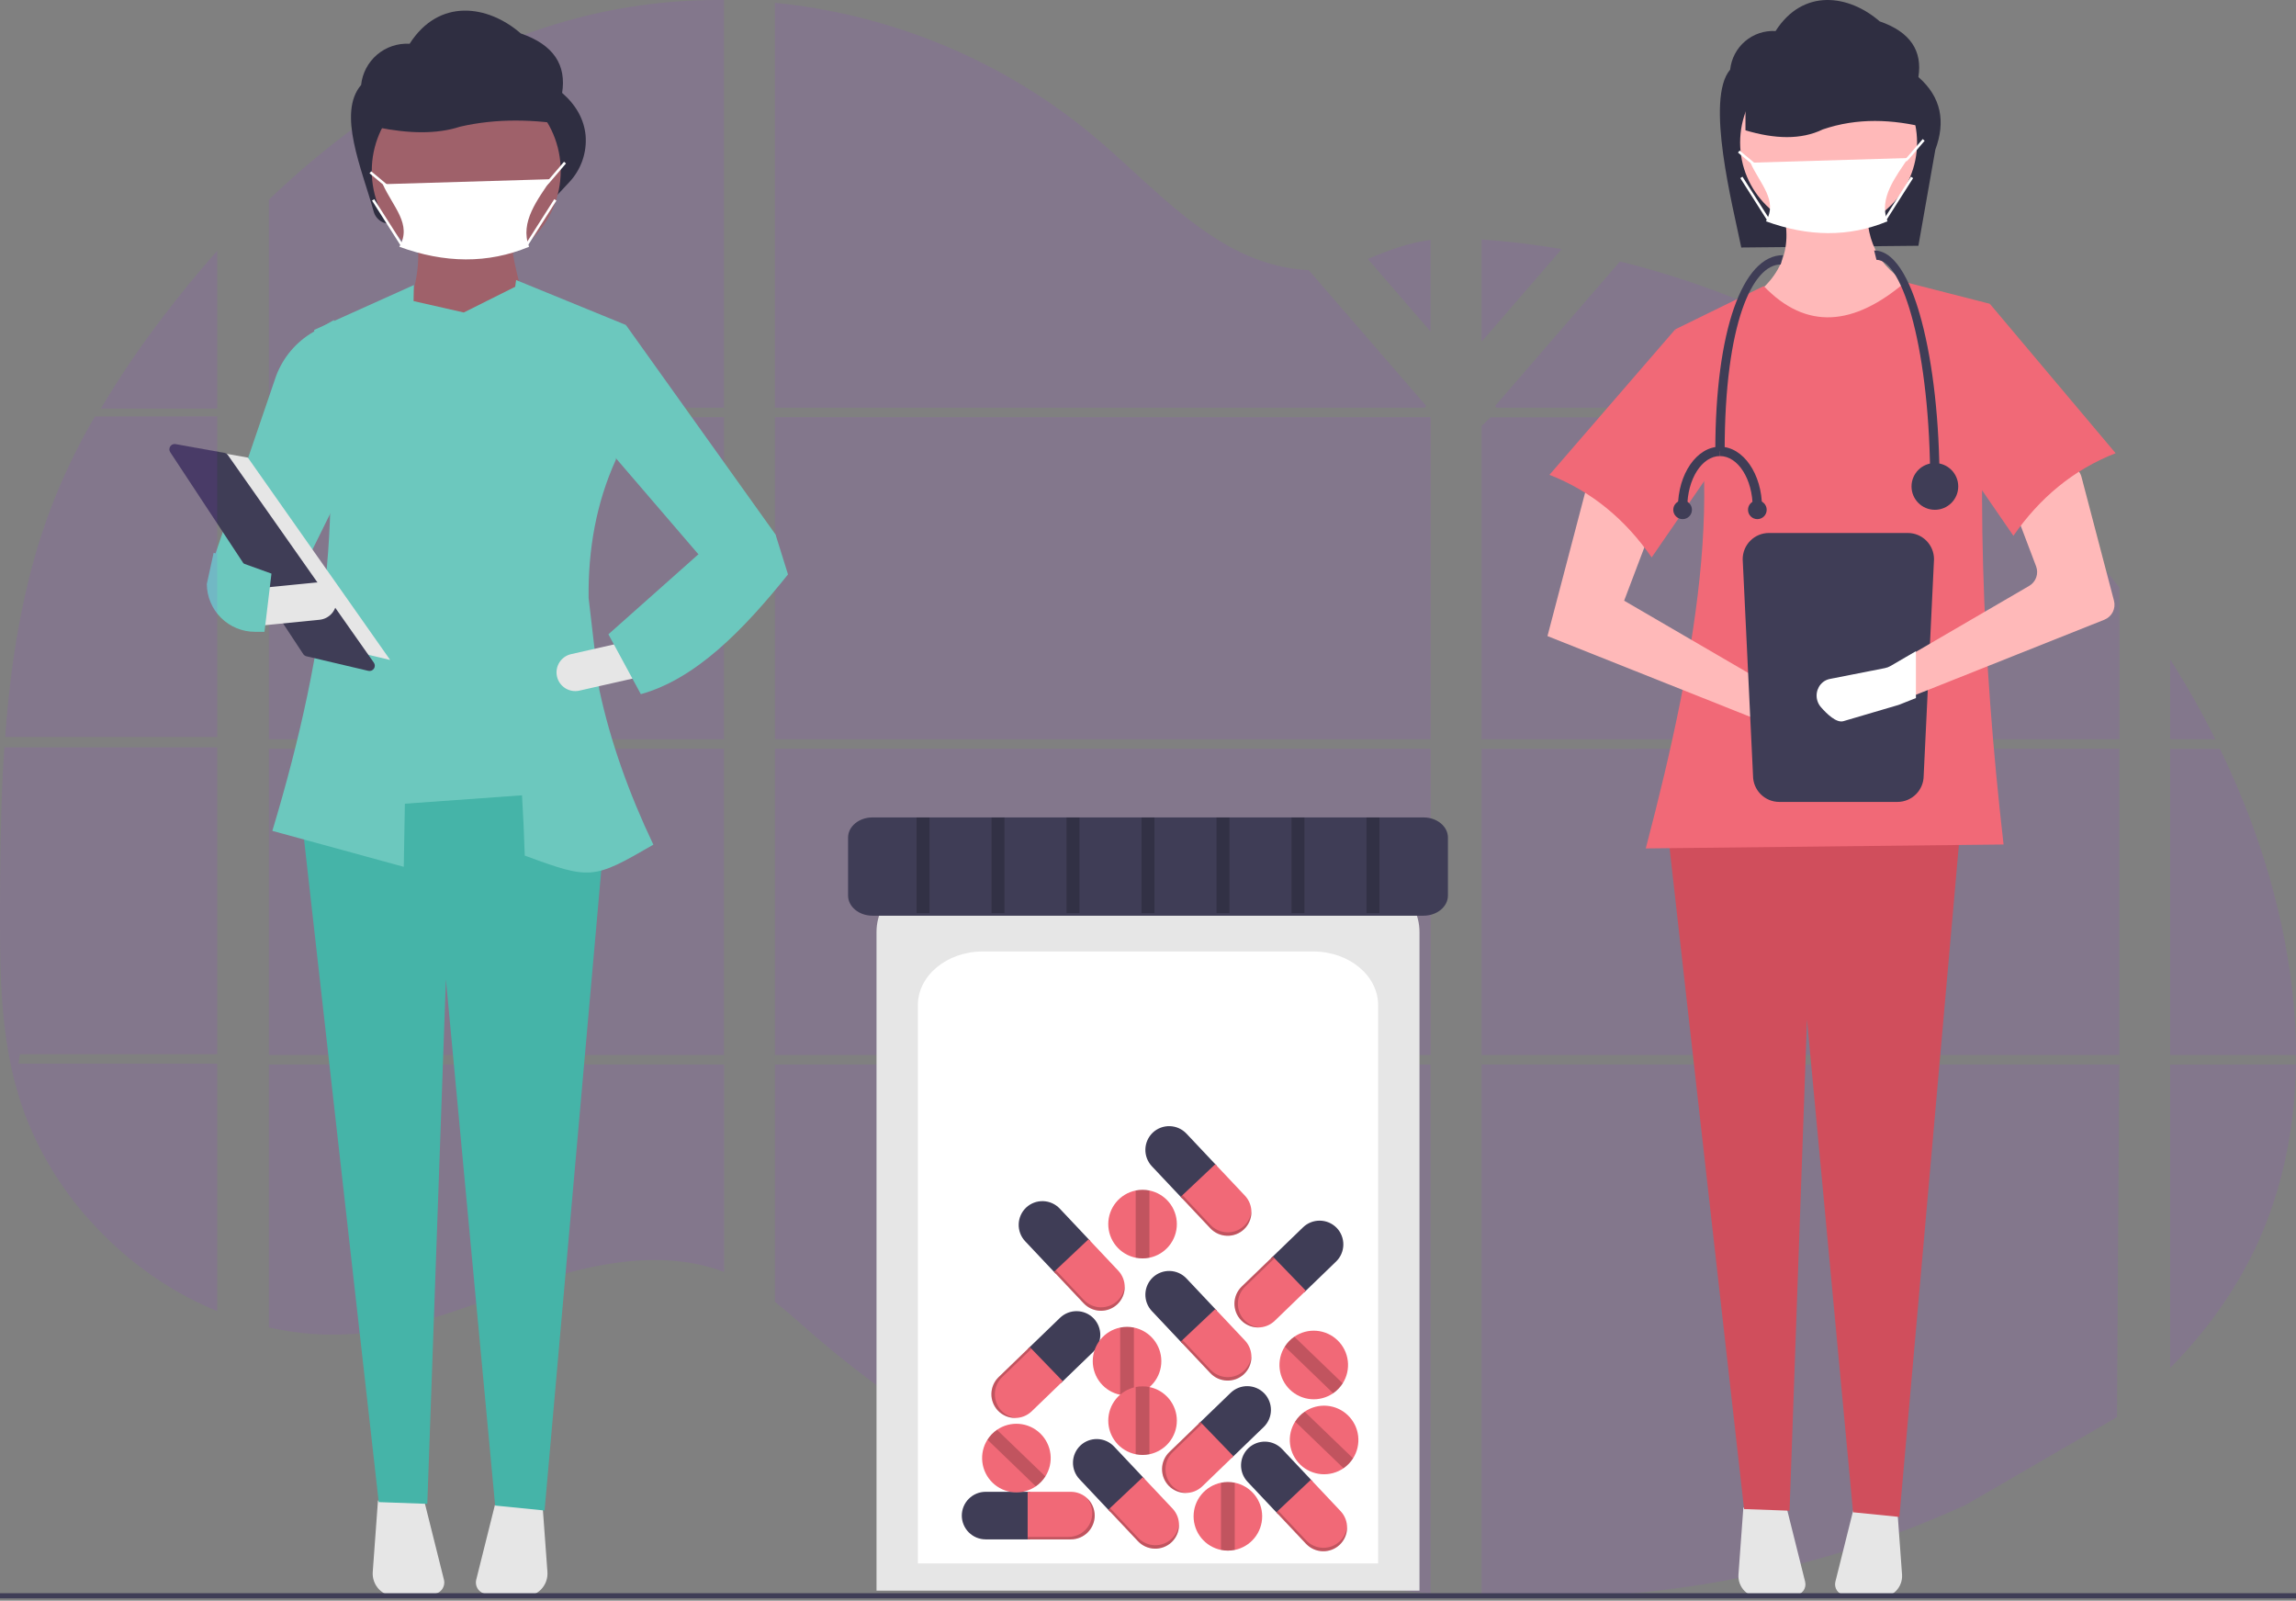 <svg width="888" height="619" viewBox="0 0 888 619" fill="none" xmlns="http://www.w3.org/2000/svg">
<rect x="0" y="0" width="888" height="619" fill="#808080" stroke="none"/>
<g clip-path="url(#clip0_374_344)">
<path opacity="0.1" d="M104 289.539V407.975H280.029V289.539H104ZM104 411.631V513.339C105.007 513.561 106.006 513.775 106.996 513.955C108.345 514.229 109.684 514.477 111.057 514.691C111.317 514.734 111.585 514.777 111.869 514.803C112.405 514.897 112.957 514.974 113.493 515.051C114.849 515.248 116.197 515.41 117.553 515.539C118.195 515.607 118.844 515.667 119.494 515.719L121.061 515.847C121.914 515.915 122.758 515.967 123.595 515.993C124.115 515.993 124.634 516.044 125.17 516.061C125.576 516.061 125.982 516.061 126.405 516.061C126.827 516.061 127.428 516.061 127.939 516.061C128.638 516.061 129.336 516.061 130.026 516.061H130.96C131.659 516.061 132.357 516.061 133.047 515.993H133.096C133.575 515.993 134.062 515.993 134.55 515.924C134.685 515.933 134.82 515.933 134.956 515.924C135.362 515.924 135.768 515.924 136.157 515.864H136.442L139.162 515.642C140.055 515.556 140.957 515.445 141.866 515.342L143.718 515.111C151.25 513.998 158.699 512.327 166.009 510.111C182.428 505.282 198.491 498.528 214.903 493.579C236.122 487.201 259.566 484.068 280.07 491.867V411.631H104ZM280.029 157.687V0.014C260.757 -0.206 241.537 2.17 222.836 7.086C178.263 18.892 138.269 44.498 104 77.202V157.678H112.835V161.334H104V285.883H280.029V161.342H149.11V157.687H280.029ZM506.13 104.427C495.103 104.016 484.14 100.335 474.225 94.65C455.263 83.777 440.118 66.989 423.195 52.82C388.033 23.309 344.426 5.502 299.689 1.084V157.687H550.98L551.606 156.993L506.13 104.427ZM529.022 100.147L553.295 128.227V92.784C545.166 93.845 538.044 96.371 529.055 100.112L529.022 100.147ZM553.295 538.594V411.631H501.575C501.437 411.091 501.299 410.544 501.136 409.996C501.291 410.544 501.42 411.091 501.567 411.631H299.722V503.45C301.638 504.949 303.53 506.524 305.406 508.125C307.428 509.837 309.426 511.643 311.432 513.416L313.454 515.179C314.42 516.035 315.395 516.891 316.377 517.696C318.326 519.363 320.294 521.007 322.281 522.628C323.263 523.484 324.27 524.254 325.269 525.059C341.126 537.841 357.854 549.375 375.316 559.569C379.23 561.852 383.18 564.081 387.164 566.256C389.82 567.685 392.491 569.107 395.171 570.485C399.199 572.557 403.259 574.554 407.352 576.478C445.085 594.335 484.985 606.589 525.912 612.889C535.002 614.304 544.127 615.417 553.287 616.228V538.586H554.099L553.295 538.594ZM299.722 161.342V285.883H553.327V161.342H299.722ZM299.722 289.539V407.975H553.327V289.539H299.722ZM573.011 92.63V132.166L603.991 96.328C593.727 94.582 583.4 93.335 573.011 92.587V92.63ZM573.011 289.581V407.975H819.674V289.539L573.011 289.581ZM818.772 547.995L819.641 411.631H573.011V617.589C588.899 618.293 604.812 618.093 620.679 616.99H620.955C628.534 616.487 636.078 615.757 643.587 614.798H643.758C683.817 609.883 722.987 598.864 760.044 582.085M867.236 309.041C866.31 306.738 865.344 304.452 864.361 302.192C862.526 297.912 860.585 293.751 858.587 289.59H839.342V407.975H888C887.976 374.449 879.928 340.204 867.26 308.998L867.236 309.041ZM839.342 411.674V528.963C853.049 515.111 864.629 499.264 872.969 481.148C882.998 459.334 887.586 435.714 887.959 411.656L839.342 411.674ZM839.342 255.071V285.892H856.785C851.508 275.282 845.693 264.979 839.366 255.028L839.342 255.071ZM672.058 115.865C670.775 115.351 669.492 114.829 668.201 114.324C654.583 109.022 640.668 104.613 626.534 101.122L579.126 155.974L578.217 156.993L578.826 157.695H747.555C724.056 140.642 698.721 126.586 672.082 115.822L672.058 115.865ZM752.5 161.385H576.471L573.011 164.724V285.883H603.334H603.382H819.706V227.196C800.137 202.244 777.551 180.105 752.525 161.342L752.5 161.385Z" fill="#A228FF"/>
<path d="M741.957 95.043L673.455 95.71C670.235 79.859 659.416 38.268 669.159 26.923C669.603 22.653 671.677 18.72 674.949 15.94C678.22 13.161 682.438 11.751 686.723 12.003C697.341 -4.617 715.025 -2.122 726.978 8.258C739.008 12.409 743.543 19.783 741.957 29.79C750.865 37.588 752.509 47.075 748.51 57.875L741.957 95.043Z" fill="#2F2E41"/>
<path d="M735.362 137.242L685.939 130.399L676.055 115.952C689.671 106.921 694.489 94.306 688.22 77.175L722.436 76.415C720.833 91.67 725.877 103.481 739.924 110.63L735.362 137.242Z" fill="#FFB9B9"/>
<path d="M674.255 583.02L672.366 608.855C672.28 610.024 672.446 611.198 672.851 612.298C673.256 613.399 673.892 614.399 674.716 615.234C675.54 616.068 676.533 616.716 677.628 617.135C678.723 617.555 679.895 617.735 681.066 617.664L694.335 616.86C694.95 616.823 695.549 616.65 696.09 616.355C696.631 616.06 697.1 615.65 697.464 615.153C697.828 614.656 698.079 614.085 698.197 613.481C698.316 612.876 698.3 612.253 698.151 611.656L690.785 582.193L674.255 583.02Z" fill="#E6E6E6"/>
<path d="M717.216 582.193L709.85 611.656C709.7 612.253 709.685 612.876 709.803 613.481C709.922 614.085 710.172 614.656 710.536 615.153C710.901 615.65 711.37 616.06 711.91 616.355C712.451 616.65 713.05 616.823 713.665 616.86L726.935 617.664C728.105 617.735 729.277 617.555 730.373 617.135C731.468 616.716 732.46 616.068 733.284 615.234C734.108 614.399 734.744 613.398 735.15 612.298C735.555 611.198 735.72 610.024 735.635 608.854L733.745 583.019L717.216 582.193Z" fill="#E6E6E6"/>
<path d="M734.602 586.606L716.694 584.809L698.866 394.239L692.128 584.195L674.534 583.565L644.881 320.485H758.172L734.602 586.606Z" fill="#D04E5C"/>
<path d="M707.229 89.341C726.126 89.341 741.445 74.022 741.445 55.125C741.445 36.228 726.126 20.91 707.229 20.91C688.332 20.91 673.014 36.228 673.014 55.125C673.014 74.022 688.332 89.341 707.229 89.341Z" fill="#FFB9B9"/>
<path d="M774.9 326.568L636.518 328.089C657.054 249.908 669.339 177.284 647.923 127.358L682.138 110.63C698.636 127.838 717.01 126.064 736.883 109.109L769.578 117.473C763.978 182.944 766.488 253.064 774.9 326.568Z" fill="#F16977"/>
<path d="M598.5 245.972L684.419 280.187L703.628 285.837C704.488 286.09 705.389 286.166 706.279 286.062C707.168 285.957 708.027 285.674 708.804 285.229C709.582 284.784 710.261 284.187 710.802 283.473C711.342 282.758 711.733 281.942 711.95 281.074C712.331 279.55 712.16 277.941 711.467 276.531C710.775 275.122 709.606 274.003 708.167 273.374L688.221 267.261L628.153 232.285L640.699 199.21L614.467 185.144L598.5 245.972Z" fill="#FFB9B9"/>
<path d="M599.261 183.623C615.608 190.001 628.61 200.885 638.799 215.558L670.733 169.177L647.923 127.358L599.261 183.623Z" fill="#F16977"/>
<path d="M745.792 49.58C731.905 46.002 718.252 45.511 704.979 50.049C696.525 54.144 686.372 53.767 675.08 50.393V16.256L736.039 17.881L745.792 49.58Z" fill="#2F2E41"/>
<path d="M684.134 206.106C681.447 206.109 678.871 207.178 676.971 209.077C675.072 210.977 674.003 213.553 674 216.24L678 299.972C678.003 302.659 679.072 305.235 680.971 307.135C682.871 309.034 685.447 310.103 688.134 310.106H733.866C736.553 310.103 739.129 309.034 741.029 307.135C742.928 305.235 743.997 302.659 744 299.972L748 216.24C747.997 213.553 746.928 210.977 745.029 209.077C743.129 207.178 740.553 206.109 737.866 206.106H684.134Z" fill="#3F3D56"/>
<path d="M813.89 239.646L739 269.466L733.35 271.716C733.17 271.786 732.99 271.846 732.8 271.906L713.87 277.476C711.45 278.186 708.1 274.926 706.14 272.676C705.169 271.592 704.619 270.196 704.59 268.741C704.561 267.286 705.054 265.869 705.98 264.746C706.241 264.445 706.529 264.167 706.84 263.916C707.569 263.348 708.428 262.97 709.34 262.816L728.25 259.096C728.928 258.963 729.58 258.72 730.18 258.376L739 253.236L784.79 226.576C786.063 225.836 787.033 224.668 787.525 223.28C788.018 221.892 788.002 220.374 787.48 218.996L778.74 195.946C778.204 194.536 778.199 192.979 778.727 191.565C779.256 190.152 780.28 188.979 781.61 188.266L796.09 180.506C796.917 180.062 797.834 179.811 798.773 179.773C799.711 179.735 800.646 179.91 801.507 180.286C802.367 180.661 803.132 181.227 803.742 181.941C804.352 182.655 804.792 183.498 805.03 184.406L817.6 232.286C817.986 233.754 817.822 235.313 817.139 236.669C816.455 238.025 815.3 239.084 813.89 239.646Z" fill="#FFB9B9"/>
<path d="M818.24 175.259C801.893 181.637 788.891 192.521 778.702 207.194L746.768 160.813L769.578 117.473L818.24 175.259Z" fill="#F16977"/>
<path d="M730 85.579C715.032 91.805 699.337 91.552 683 85.579C687.754 77.465 680.648 71.11 677 62.919L738 61.106C733.335 68.222 726.452 76.629 730 85.579Z" fill="white"/>
<path d="M737.354 62.46L736.646 61.753L737.646 60.753L743.62 53.781L744.38 54.431L738.38 61.431L737.354 62.46Z" fill="white"/>
<path d="M672.82 58.222L672.18 58.991L678.18 63.991L678.82 63.222L672.82 58.222Z" fill="white"/>
<path d="M739.078 68.339L728.575 84.837L729.419 85.374L739.921 68.876L739.078 68.339Z" fill="white"/>
<path d="M673.922 68.338L673.078 68.875L683.578 85.375L684.422 84.838L673.922 68.338Z" fill="white"/>
<path d="M741 251.821V269.938L734.694 272.449C734.493 272.528 734.292 272.594 734.08 272.661L712.949 278.879C710.248 279.671 706.509 276.032 704.321 273.521C703.238 272.311 702.624 270.752 702.591 269.128C702.558 267.504 703.109 265.922 704.142 264.669C704.434 264.333 704.755 264.022 705.102 263.743C705.917 263.109 706.875 262.687 707.893 262.515L729.001 258.362C729.758 258.214 730.486 257.942 731.155 257.559L741 251.821Z" fill="white"/>
<path d="M750.14 187.202H746.526C746.526 136.091 736.002 100.473 725.747 100.473L724.844 96.859C734.041 96.859 739.904 111.683 743.203 124.12C747.676 140.979 750.14 163.382 750.14 187.202Z" fill="#3F3D56"/>
<path d="M667.025 174.554H663.411C663.411 127.745 674.007 98.666 689.61 98.666L688.707 102.28C677.914 102.28 667.025 124.628 667.025 174.554Z" fill="#3F3D56"/>
<path d="M748.333 197.14C753.323 197.14 757.367 193.095 757.367 188.106C757.367 183.116 753.323 179.071 748.333 179.071C743.344 179.071 739.299 183.116 739.299 188.106C739.299 193.095 743.344 197.14 748.333 197.14Z" fill="#3F3D56"/>
<path d="M652.57 196.236H648.956C648.956 183.284 656.251 172.747 665.218 172.747V176.361C658.243 176.361 652.57 185.277 652.57 196.236Z" fill="#3F3D56"/>
<path d="M681.479 196.236H677.866C677.866 185.277 672.192 176.361 665.218 176.361V172.747C674.185 172.747 681.479 183.284 681.479 196.236Z" fill="#3F3D56"/>
<path d="M679.672 200.753C681.668 200.753 683.286 199.135 683.286 197.14C683.286 195.144 681.668 193.526 679.672 193.526C677.677 193.526 676.059 195.144 676.059 197.14C676.059 199.135 677.677 200.753 679.672 200.753Z" fill="#3F3D56"/>
<path d="M650.763 200.753C652.759 200.753 654.377 199.135 654.377 197.14C654.377 195.144 652.759 193.526 650.763 193.526C648.767 193.526 647.149 195.144 647.149 197.14C647.149 199.135 648.767 200.753 650.763 200.753Z" fill="#3F3D56"/>
<path d="M215.27 75.697L151.804 86.445C150.236 86.712 148.625 86.389 147.282 85.537C145.939 84.685 144.96 83.365 144.534 81.832C139.949 65.283 130.362 43.694 139.67 32.856C140.144 28.296 142.358 24.095 145.852 21.128C149.345 18.16 153.849 16.654 158.425 16.923C169.763 -0.824 188.647 1.84 201.411 12.924C214.256 17.357 219.099 25.231 217.406 35.917C222.955 40.774 225.864 46.245 226.478 52.251C226.769 55.592 226.344 58.958 225.231 62.122C224.118 65.287 222.343 68.177 220.024 70.601L215.27 75.697Z" fill="#2F2E41"/>
<path d="M205.404 125.662L156.203 122.768C161.025 111.701 162.951 101.044 161.027 90.933H197.686C197.603 98.697 201.466 112.127 205.404 125.662Z" fill="#9F616A"/>
<path d="M146.18 580.289L144.162 607.877C144.071 609.125 144.247 610.379 144.68 611.554C145.113 612.729 145.792 613.798 146.672 614.688C147.552 615.579 148.612 616.272 149.781 616.719C150.951 617.167 152.202 617.359 153.452 617.284L167.622 616.425C168.279 616.385 168.919 616.201 169.496 615.886C170.074 615.571 170.574 615.133 170.963 614.603C171.352 614.072 171.62 613.462 171.746 612.817C171.873 612.171 171.856 611.506 171.696 610.868L163.831 579.406L146.18 580.289Z" fill="#E6E6E6"/>
<path d="M192.055 579.406L184.189 610.868C184.03 611.506 184.013 612.171 184.14 612.817C184.266 613.462 184.534 614.072 184.922 614.602C185.311 615.133 185.812 615.571 186.39 615.886C186.967 616.201 187.607 616.385 188.264 616.425L202.434 617.284C203.683 617.359 204.935 617.167 206.104 616.719C207.274 616.272 208.334 615.579 209.214 614.688C210.093 613.798 210.773 612.729 211.205 611.554C211.638 610.379 211.815 609.125 211.724 607.877L209.706 580.289L192.055 579.406Z" fill="#E6E6E6"/>
<path d="M210.62 584.119L191.498 582.2L172.46 378.701L165.265 581.544L146.478 580.871L114.813 299.944H235.79L210.62 584.119Z" fill="#45B4A8"/>
<path d="M180.323 102.644C200.502 102.644 216.86 86.286 216.86 66.107C216.86 45.928 200.502 29.57 180.323 29.57C160.144 29.57 143.786 45.928 143.786 66.107C143.786 86.286 160.144 102.644 180.323 102.644Z" fill="#9F616A"/>
<path d="M221.501 48.653C206.672 46.07 192.093 45.716 177.92 48.991C168.892 51.947 158.05 51.675 145.992 49.239V24.601L211.086 25.774L221.501 48.653Z" fill="#2F2E41"/>
<path d="M204.639 95.423C188.655 102.072 171.895 101.802 154.45 95.423C159.526 86.759 151.938 79.973 148.043 71.226L213.181 69.29C208.2 76.889 200.85 85.866 204.639 95.423Z" fill="white"/>
<path d="M143.558 66.237L142.918 67.005L149.325 72.344L149.965 71.576L143.558 66.237Z" fill="white"/>
<path d="M214.362 77.031L203.146 94.649L203.99 95.186L215.205 77.569L214.362 77.031Z" fill="white"/>
<path d="M144.726 77.03L143.882 77.567L155.094 95.187L155.938 94.65L144.726 77.03Z" fill="white"/>
<path d="M110.861 232.746L82.885 215.381L106.744 145.502C109.405 138.291 114.502 132.237 121.154 128.386L129.191 123.733L129.89 194.228L110.861 232.746Z" fill="#6CC8BE"/>
<path d="M231.789 266.684L227.65 231.232C227.429 212.519 230.612 194.427 238.203 177.757L242.062 125.663L199.615 108.298C199.485 109.163 199.374 110.027 199.25 110.892L179.356 120.839L159.954 116.43L160.061 110.227L121.473 127.592C134.234 186.92 127.274 248.53 105.329 321.301L156.166 335.202L156.589 310.791L201.895 307.555C202.362 315.475 202.737 323.254 202.955 330.861C228.52 340.273 229.398 340.117 252.691 326.64C243.415 307.137 236.07 286.843 231.789 266.684Z" fill="#6CC8BE"/>
<path d="M297.051 224.063L271.004 215.381L229.34 166.878L242.062 125.663L299.945 206.699L297.051 224.063Z" fill="#6CC8BE"/>
<path d="M215.42 261.613C215.846 263.483 216.996 265.108 218.619 266.132C220.241 267.155 222.203 267.493 224.075 267.072L246.186 262.065L242.99 247.952L220.879 252.958C219.007 253.382 217.381 254.532 216.357 256.155C215.333 257.778 214.996 259.742 215.42 261.613Z" fill="#E6E6E6"/>
<path d="M235.31 245.287L247.851 268.44C268.945 262.557 287.227 244.01 304.769 222.134L299.945 206.699L270.039 214.416L235.31 245.287Z" fill="#6CC8BE"/>
<path d="M71.79 172.661L95.866 176.96L150.897 255.207L121.662 248.328L71.79 172.661Z" fill="#E6E6E6"/>
<path d="M67.52 171.703C67.153 171.709 66.794 171.813 66.481 172.004C66.168 172.196 65.913 172.468 65.741 172.792C65.569 173.116 65.488 173.481 65.505 173.847C65.523 174.214 65.638 174.569 65.84 174.876L117.279 252.922C117.566 253.358 118.009 253.668 118.518 253.787L142.451 259.418C142.855 259.513 143.277 259.483 143.664 259.332C144.05 259.181 144.381 258.917 144.613 258.573C144.845 258.23 144.967 257.824 144.964 257.409C144.96 256.995 144.83 256.591 144.592 256.252L88.114 175.949C87.961 175.73 87.766 175.543 87.541 175.4C87.316 175.257 87.064 175.159 86.802 175.113L67.906 171.738C67.778 171.715 67.649 171.703 67.52 171.703Z" fill="#3F3D56"/>
<path d="M99.607 227.505L101.037 241.905L123.597 239.666C125.506 239.476 127.262 238.536 128.479 237.052C129.695 235.568 130.272 233.661 130.082 231.751C129.893 229.842 128.952 228.086 127.468 226.869C125.984 225.653 124.077 225.076 122.168 225.266L99.607 227.505Z" fill="#E6E6E6"/>
<path d="M79.991 225.837C80.024 230.747 81.996 235.446 85.478 238.908C88.959 242.371 93.668 244.317 98.578 244.322H102.288L104.989 221.817L82.628 213.767L79.991 225.837Z" fill="#6CC8BE"/>
<path d="M211.399 71.78L210.692 71.073L211.76 70.005L218.141 62.558L218.9 63.208L212.493 70.683L211.399 71.78Z" fill="white"/>
<path d="M888 616.106H0V618.106H888V616.106Z" fill="#3F3D56"/>
<path d="M339 615.106H549V360.39C549 346.902 535.715 335.929 519.386 335.929H368.614C352.285 335.929 339 346.902 339 360.39V615.106Z" fill="#E6E6E6"/>
<path d="M355 604.573H533V388.671C533 377.238 521.739 367.938 507.898 367.938H380.102C366.26 367.938 355 377.238 355 388.671V604.573Z" fill="white"/>
<path d="M337.414 316.106C332.223 316.106 328 319.594 328 323.881V346.325C328 350.612 332.223 354.1 337.414 354.1H550.587C555.777 354.1 560 350.612 560 346.325V323.881C560 319.594 555.777 316.106 550.587 316.106H337.414Z" fill="#3F3D56"/>
<path d="M381.181 576.889C378.744 576.896 376.409 577.867 374.686 579.59C372.963 581.313 371.992 583.648 371.984 586.085C371.992 588.522 372.963 590.857 374.686 592.58C376.409 594.304 378.744 595.275 381.181 595.282H398.395V576.889H381.181Z" fill="#3F3D56"/>
<path d="M414.195 576.889H397.452V595.282H414.195C416.632 595.275 418.967 594.304 420.69 592.581C422.413 590.857 423.384 588.522 423.391 586.085C423.384 583.648 422.413 581.313 420.69 579.59C418.967 577.867 416.632 576.896 414.195 576.889Z" fill="#F16977"/>
<path opacity="0.2" d="M420.196 579.141C421.646 580.804 422.446 582.936 422.448 585.142C422.441 587.579 421.47 589.914 419.747 591.637C418.024 593.361 415.688 594.332 413.252 594.339H397.452V595.282H414.195C416.632 595.275 418.967 594.304 420.69 592.581C422.413 590.857 423.384 588.522 423.391 586.086C423.389 584.766 423.103 583.463 422.551 582.265C422 581.066 421.196 580.001 420.196 579.141Z" fill="black"/>
<path d="M458.861 438.363C457.184 436.594 454.876 435.561 452.44 435.489C450.004 435.417 447.639 436.312 445.861 437.979C444.092 439.656 443.059 441.964 442.987 444.4C442.916 446.836 443.81 449.201 445.477 450.979L457.285 463.505L470.669 450.889L458.861 438.363Z" fill="#3F3D56"/>
<path d="M481.506 462.386L470.022 450.203L456.638 462.819L468.122 475.002C469.799 476.771 472.107 477.804 474.543 477.875C476.979 477.947 479.344 477.052 481.122 475.386C482.891 473.709 483.924 471.401 483.996 468.965C484.068 466.529 483.173 464.164 481.506 462.386Z" fill="#F16977"/>
<path opacity="0.2" d="M483.984 468.297C483.768 470.493 482.766 472.537 481.162 474.052C479.384 475.719 477.018 476.614 474.582 476.542C472.147 476.47 469.838 475.437 468.161 473.668L457.324 462.172L456.638 462.819L468.122 475.002C469.799 476.77 472.107 477.803 474.543 477.875C476.979 477.947 479.344 477.052 481.122 475.386C482.081 474.479 482.833 473.377 483.326 472.154C483.82 470.93 484.044 469.615 483.984 468.297Z" fill="black"/>
<path d="M409.861 467.363C408.184 465.594 405.876 464.561 403.44 464.489C401.004 464.417 398.639 465.312 396.861 466.979C395.092 468.656 394.059 470.964 393.987 473.4C393.916 475.836 394.81 478.201 396.477 479.979L408.285 492.505L421.669 479.889L409.861 467.363Z" fill="#3F3D56"/>
<path d="M432.506 491.386L421.022 479.203L407.638 491.819L419.122 504.002C420.799 505.771 423.107 506.804 425.543 506.875C427.979 506.947 430.344 506.052 432.122 504.386C433.891 502.709 434.924 500.401 434.996 497.965C435.068 495.529 434.173 493.164 432.506 491.386Z" fill="#F16977"/>
<path opacity="0.2" d="M434.984 497.297C434.768 499.493 433.766 501.537 432.162 503.052C430.384 504.719 428.018 505.614 425.582 505.542C423.147 505.47 420.838 504.437 419.161 502.668L408.324 491.172L407.638 491.819L419.122 504.002C420.799 505.77 423.107 506.803 425.543 506.875C427.979 506.947 430.344 506.052 432.122 504.386C433.081 503.479 433.833 502.377 434.326 501.154C434.82 499.93 435.044 498.615 434.984 497.297Z" fill="black"/>
<path d="M458.861 494.363C457.184 492.594 454.876 491.561 452.44 491.489C450.004 491.417 447.639 492.312 445.861 493.979C444.092 495.656 443.059 497.964 442.987 500.4C442.916 502.836 443.81 505.201 445.477 506.979L457.285 519.505L470.669 506.889L458.861 494.363Z" fill="#3F3D56"/>
<path d="M481.506 518.386L470.022 506.203L456.638 518.819L468.122 531.002C469.799 532.771 472.107 533.804 474.543 533.875C476.979 533.947 479.344 533.052 481.122 531.386C482.891 529.709 483.924 527.401 483.996 524.965C484.068 522.529 483.173 520.164 481.506 518.386Z" fill="#F16977"/>
<path opacity="0.2" d="M483.984 524.297C483.768 526.493 482.766 528.537 481.162 530.052C479.384 531.719 477.018 532.614 474.582 532.542C472.147 532.47 469.838 531.437 468.161 529.668L457.324 518.172L456.638 518.819L468.122 531.002C469.799 532.77 472.107 533.803 474.543 533.875C476.979 533.947 479.344 533.052 481.122 531.386C482.081 530.479 482.833 529.377 483.326 528.154C483.82 526.93 484.044 525.615 483.984 524.297Z" fill="black"/>
<path d="M488.754 551.83C490.502 550.132 491.507 547.811 491.549 545.374C491.591 542.938 490.668 540.583 488.98 538.826C487.282 537.078 484.961 536.073 482.524 536.031C480.088 535.988 477.733 536.912 475.976 538.6L463.594 550.559L476.372 563.789L488.754 551.83Z" fill="#3F3D56"/>
<path d="M465.008 574.765L477.051 563.133L464.273 549.903L452.23 561.535C450.482 563.233 449.477 565.554 449.435 567.99C449.393 570.427 450.316 572.781 452.004 574.539C453.702 576.287 456.023 577.292 458.46 577.334C460.896 577.376 463.25 576.453 465.008 574.765Z" fill="#F16977"/>
<path opacity="0.2" d="M459.127 577.314C456.929 577.125 454.872 576.148 453.338 574.562C451.65 572.804 450.726 570.45 450.769 568.013C450.811 565.577 451.816 563.256 453.564 561.558L464.928 550.582L464.273 549.903L452.23 561.535C450.482 563.233 449.477 565.554 449.435 567.99C449.393 570.427 450.316 572.781 452.004 574.539C452.922 575.486 454.034 576.225 455.263 576.703C456.492 577.182 457.81 577.39 459.127 577.314Z" fill="black"/>
<path d="M422.754 522.83C424.502 521.132 425.507 518.811 425.549 516.374C425.591 513.938 424.668 511.583 422.98 509.826C421.282 508.078 418.961 507.073 416.524 507.031C414.088 506.988 411.733 507.912 409.976 509.6L397.594 521.559L410.372 534.789L422.754 522.83Z" fill="#3F3D56"/>
<path d="M399.008 545.765L411.051 534.133L398.273 520.903L386.23 532.535C384.482 534.233 383.477 536.554 383.435 538.99C383.393 541.427 384.316 543.781 386.004 545.539C387.702 547.287 390.023 548.292 392.46 548.334C394.896 548.376 397.25 547.453 399.008 545.765Z" fill="#F16977"/>
<path opacity="0.2" d="M393.127 548.314C390.929 548.125 388.872 547.148 387.338 545.562C385.65 543.804 384.726 541.45 384.769 539.013C384.811 536.577 385.816 534.256 387.564 532.558L398.928 521.582L398.273 520.903L386.23 532.535C384.482 534.233 383.477 536.554 383.435 538.99C383.393 541.427 384.316 543.781 386.004 545.539C386.922 546.486 388.034 547.225 389.263 547.703C390.492 548.182 391.81 548.39 393.127 548.314Z" fill="black"/>
<path d="M516.754 487.83C518.502 486.132 519.507 483.811 519.549 481.374C519.591 478.938 518.668 476.583 516.98 474.826C515.282 473.078 512.961 472.073 510.524 472.031C508.088 471.988 505.733 472.912 503.976 474.6L491.594 486.559L504.372 499.789L516.754 487.83Z" fill="#3F3D56"/>
<path d="M493.008 510.765L505.051 499.133L492.273 485.903L480.23 497.535C478.482 499.233 477.477 501.554 477.435 503.99C477.393 506.427 478.316 508.781 480.004 510.539C481.702 512.287 484.023 513.292 486.46 513.334C488.896 513.376 491.25 512.453 493.008 510.765Z" fill="#F16977"/>
<path opacity="0.2" d="M487.127 513.314C484.929 513.125 482.872 512.148 481.338 510.562C479.65 508.804 478.726 506.45 478.769 504.013C478.811 501.577 479.816 499.256 481.564 497.558L492.928 486.582L492.273 485.903L480.23 497.535C478.482 499.233 477.477 501.554 477.435 503.99C477.393 506.427 478.316 508.781 480.004 510.539C480.922 511.486 482.034 512.225 483.263 512.703C484.492 513.182 485.81 513.39 487.127 513.314Z" fill="black"/>
<path d="M495.861 560.363C494.184 558.594 491.876 557.561 489.44 557.489C487.004 557.417 484.639 558.312 482.861 559.979C481.092 561.656 480.059 563.964 479.987 566.4C479.916 568.836 480.81 571.201 482.477 572.979L494.285 585.505L507.669 572.889L495.861 560.363Z" fill="#3F3D56"/>
<path d="M518.506 584.386L507.022 572.203L493.638 584.819L505.122 597.002C506.799 598.771 509.107 599.804 511.543 599.875C513.979 599.947 516.344 599.052 518.122 597.386C519.891 595.709 520.924 593.401 520.996 590.965C521.068 588.529 520.173 586.164 518.506 584.386Z" fill="#F16977"/>
<path opacity="0.2" d="M520.984 590.297C520.768 592.493 519.766 594.537 518.162 596.052C516.384 597.719 514.018 598.614 511.582 598.542C509.147 598.47 506.838 597.437 505.161 595.668L494.324 584.172L493.638 584.819L505.122 597.002C506.799 598.77 509.107 599.803 511.543 599.875C513.979 599.947 516.344 599.052 518.122 597.386C519.081 596.479 519.833 595.377 520.326 594.154C520.82 592.93 521.044 591.615 520.984 590.297Z" fill="black"/>
<path d="M430.861 559.363C429.184 557.594 426.876 556.561 424.44 556.489C422.004 556.417 419.639 557.312 417.861 558.979C416.092 560.656 415.059 562.964 414.987 565.4C414.916 567.836 415.81 570.201 417.477 571.979L429.285 584.505L442.669 571.889L430.861 559.363Z" fill="#3F3D56"/>
<path d="M453.506 583.386L442.022 571.203L428.638 583.819L440.122 596.002C441.799 597.771 444.107 598.804 446.543 598.875C448.979 598.947 451.344 598.052 453.122 596.386C454.891 594.709 455.924 592.401 455.996 589.965C456.068 587.529 455.173 585.164 453.506 583.386Z" fill="#F16977"/>
<path opacity="0.2" d="M455.984 589.297C455.768 591.493 454.766 593.537 453.162 595.052C451.384 596.719 449.018 597.614 446.582 597.542C444.147 597.47 441.838 596.437 440.161 594.668L429.324 583.172L428.638 583.819L440.122 596.002C441.799 597.77 444.107 598.803 446.543 598.875C448.979 598.947 451.344 598.052 453.122 596.386C454.081 595.479 454.833 594.377 455.326 593.154C455.82 591.93 456.044 590.615 455.984 589.297Z" fill="black"/>
<path d="M449.158 526.369C449.159 529.427 448.103 532.391 446.169 534.759C444.236 537.128 441.543 538.755 438.548 539.367C436.797 539.721 434.993 539.721 433.242 539.367C430.247 538.755 427.555 537.127 425.621 534.758C423.688 532.39 422.632 529.426 422.632 526.369C422.632 523.312 423.688 520.348 425.621 517.98C427.555 515.611 430.247 513.983 433.242 513.371C434.993 513.018 436.797 513.018 438.548 513.371C441.543 513.983 444.236 515.611 446.169 517.979C448.103 520.348 449.159 523.312 449.158 526.369Z" fill="#F16977"/>
<path opacity="0.2" d="M438.547 513.371V539.367C436.797 539.721 434.993 539.721 433.242 539.367V513.371C434.993 513.018 436.797 513.018 438.547 513.371Z" fill="black"/>
<path d="M455.158 473.369C455.159 476.427 454.103 479.391 452.169 481.759C450.236 484.128 447.543 485.755 444.548 486.367C442.797 486.721 440.993 486.721 439.242 486.367C436.247 485.755 433.555 484.127 431.621 481.758C429.688 479.39 428.632 476.426 428.632 473.369C428.632 470.312 429.688 467.348 431.621 464.98C433.555 462.611 436.247 460.983 439.242 460.371C440.993 460.018 442.797 460.018 444.548 460.371C447.543 460.983 450.236 462.611 452.169 464.979C454.103 467.348 455.159 470.312 455.158 473.369Z" fill="#F16977"/>
<path opacity="0.2" d="M444.547 460.371V486.367C442.797 486.721 440.993 486.721 439.242 486.367V460.371C440.993 460.018 442.797 460.018 444.547 460.371Z" fill="black"/>
<path d="M455.158 549.369C455.159 552.427 454.103 555.391 452.169 557.759C450.236 560.128 447.543 561.755 444.548 562.367C442.797 562.721 440.993 562.721 439.242 562.367C436.247 561.755 433.555 560.127 431.621 557.758C429.688 555.39 428.632 552.426 428.632 549.369C428.632 546.312 429.688 543.348 431.621 540.98C433.555 538.611 436.247 536.983 439.242 536.371C440.993 536.018 442.797 536.018 444.548 536.371C447.543 536.983 450.236 538.611 452.169 540.979C454.103 543.348 455.159 546.312 455.158 549.369Z" fill="#F16977"/>
<path opacity="0.2" d="M444.547 536.371V562.367C442.797 562.721 440.993 562.721 439.242 562.367V536.371C440.993 536.018 442.797 536.018 444.547 536.371Z" fill="black"/>
<path d="M488.158 586.369C488.159 589.427 487.103 592.391 485.169 594.759C483.236 597.128 480.543 598.755 477.548 599.367C475.797 599.721 473.993 599.721 472.242 599.367C469.247 598.755 466.555 597.127 464.621 594.758C462.688 592.39 461.632 589.426 461.632 586.369C461.632 583.312 462.688 580.348 464.621 577.98C466.555 575.611 469.247 573.983 472.242 573.371C473.993 573.018 475.797 573.018 477.548 573.371C480.543 573.983 483.236 575.611 485.169 577.979C487.103 580.348 488.159 583.312 488.158 586.369Z" fill="#F16977"/>
<path opacity="0.2" d="M477.547 573.371V599.367C475.797 599.721 473.993 599.721 472.242 599.367V573.371C473.993 573.018 475.797 573.018 477.547 573.371Z" fill="black"/>
<path d="M517.309 518.293C519.511 520.415 520.913 523.232 521.276 526.268C521.64 529.303 520.943 532.372 519.304 534.953C518.344 536.459 517.092 537.758 515.623 538.773C513.103 540.505 510.063 541.313 507.016 541.062C503.969 540.81 501.102 539.514 498.901 537.392C496.699 535.27 495.298 532.453 494.935 529.418C494.571 526.382 495.268 523.314 496.906 520.732C497.866 519.226 499.118 517.928 500.587 516.913C503.107 515.18 506.147 514.371 509.194 514.623C512.242 514.874 515.108 516.171 517.309 518.293Z" fill="#F16977"/>
<path opacity="0.2" d="M500.588 516.913L519.305 534.953C518.345 536.459 517.093 537.758 515.623 538.773L496.906 520.732C497.867 519.226 499.118 517.928 500.588 516.913Z" fill="black"/>
<path d="M521.309 547.293C523.511 549.415 524.913 552.232 525.276 555.268C525.64 558.303 524.943 561.372 523.304 563.953C522.344 565.459 521.092 566.758 519.623 567.773C517.103 569.505 514.063 570.313 511.016 570.062C507.969 569.81 505.102 568.514 502.901 566.392C500.699 564.27 499.298 561.453 498.935 558.418C498.571 555.382 499.268 552.314 500.906 549.732C501.866 548.226 503.118 546.928 504.587 545.913C507.107 544.18 510.147 543.371 513.194 543.623C516.242 543.874 519.108 545.171 521.309 547.293Z" fill="#F16977"/>
<path opacity="0.2" d="M504.588 545.913L523.305 563.953C522.345 565.459 521.093 566.758 519.623 567.773L500.906 549.732C501.867 548.226 503.118 546.928 504.588 545.913Z" fill="black"/>
<path d="M402.309 554.293C404.511 556.415 405.913 559.232 406.276 562.268C406.64 565.303 405.943 568.372 404.304 570.953C403.344 572.459 402.092 573.758 400.623 574.773C398.103 576.505 395.063 577.313 392.016 577.062C388.969 576.81 386.102 575.514 383.901 573.392C381.699 571.27 380.298 568.453 379.935 565.418C379.571 562.382 380.268 559.314 381.906 556.732C382.866 555.226 384.118 553.928 385.587 552.913C388.107 551.18 391.147 550.371 394.194 550.623C397.242 550.874 400.108 552.171 402.309 554.293Z" fill="#F16977"/>
<path opacity="0.2" d="M385.588 552.913L404.305 570.953C403.345 572.459 402.093 573.758 400.623 574.773L381.906 556.732C382.867 555.226 384.118 553.928 385.588 552.913Z" fill="black"/>
<path opacity="0.2" d="M359.5 316.106H354.5V353.106H359.5V316.106Z" fill="black"/>
<path opacity="0.2" d="M388.5 316.106H383.5V353.106H388.5V316.106Z" fill="black"/>
<path opacity="0.2" d="M417.5 316.106H412.5V353.106H417.5V316.106Z" fill="black"/>
<path opacity="0.2" d="M446.5 316.106H441.5V353.106H446.5V316.106Z" fill="black"/>
<path opacity="0.2" d="M475.5 316.106H470.5V353.106H475.5V316.106Z" fill="black"/>
<path opacity="0.2" d="M504.5 316.106H499.5V353.106H504.5V316.106Z" fill="black"/>
<path opacity="0.2" d="M533.5 316.106H528.5V353.106H533.5V316.106Z" fill="black"/>
<path opacity="0.1" d="M84 158H39C46.315 145.72 54.307 133.92 62.935 122.662C69.62 113.854 76.677 105.271 84 97V158Z" fill="#A228FF"/>
<path opacity="0.1" d="M84 161V285H2C2 284.642 2.057 284.275 2.081 283.917C2.154 282.937 2.227 281.957 2.308 280.985C2.397 279.843 2.494 278.692 2.6 277.575C2.705 276.458 2.819 275.094 2.94 273.858C3.062 272.622 3.175 271.369 3.313 270.133C3.451 268.897 3.572 267.661 3.718 266.433C3.864 265.206 3.994 263.961 4.148 262.734C4.269 261.711 4.399 260.696 4.529 259.673C4.715 258.233 4.91 256.783 5.12 255.351C5.12 255.138 5.177 254.916 5.21 254.712C6.689 244.228 8.705 233.835 11.248 223.58C13.91 212.821 17.31 202.28 21.42 192.038C25.788 181.324 30.903 170.964 36.722 161.043L84 161Z" fill="#A228FF"/>
<path opacity="0.1" d="M1.687 289H84V407.645H7.713C7.51 408.863 7.316 410.089 7.105 411.316H84V507C83.862 506.957 83.74 506.906 83.611 506.854C81.437 505.945 79.28 504.984 77.122 503.955L75.743 503.295C73.581 502.214 71.418 501.07 69.255 499.864C68.501 499.444 67.747 499.006 67.001 498.56C54.994 491.448 44.086 482.435 34.656 471.835C34.38 471.552 34.121 471.251 33.845 470.977C32.531 469.467 31.241 467.941 29.992 466.38L28.614 464.664C27.138 462.752 25.71 460.787 24.323 458.798C24.12 458.506 23.926 458.214 23.715 457.94C18.075 449.669 13.391 440.714 9.765 431.266C9.651 430.983 9.554 430.674 9.449 430.408C8.335 427.377 7.348 424.318 6.488 421.231C6.115 419.936 5.758 418.658 5.45 417.311C5.337 416.916 5.239 416.53 5.15 416.145C0.543 397.129 0 377.377 0 357.761C0 355.471 0 353.173 0 350.9C0 342.966 0.089 334.981 0.219 327.004C0.219 324.937 0.3 322.879 0.341 320.803C0.454 315.537 0.616 310.271 0.827 305.005C0.876 303.538 0.941 302.08 1.014 300.622C1.014 299.781 1.054 298.941 1.135 298.1C1.33 295.047 1.492 292.019 1.687 289Z" fill="#A228FF"/>
</g>
<defs>
<clipPath id="clip0_374_344">
<rect width="888" height="618.106" fill="white"/>
</clipPath>
</defs>
</svg>
